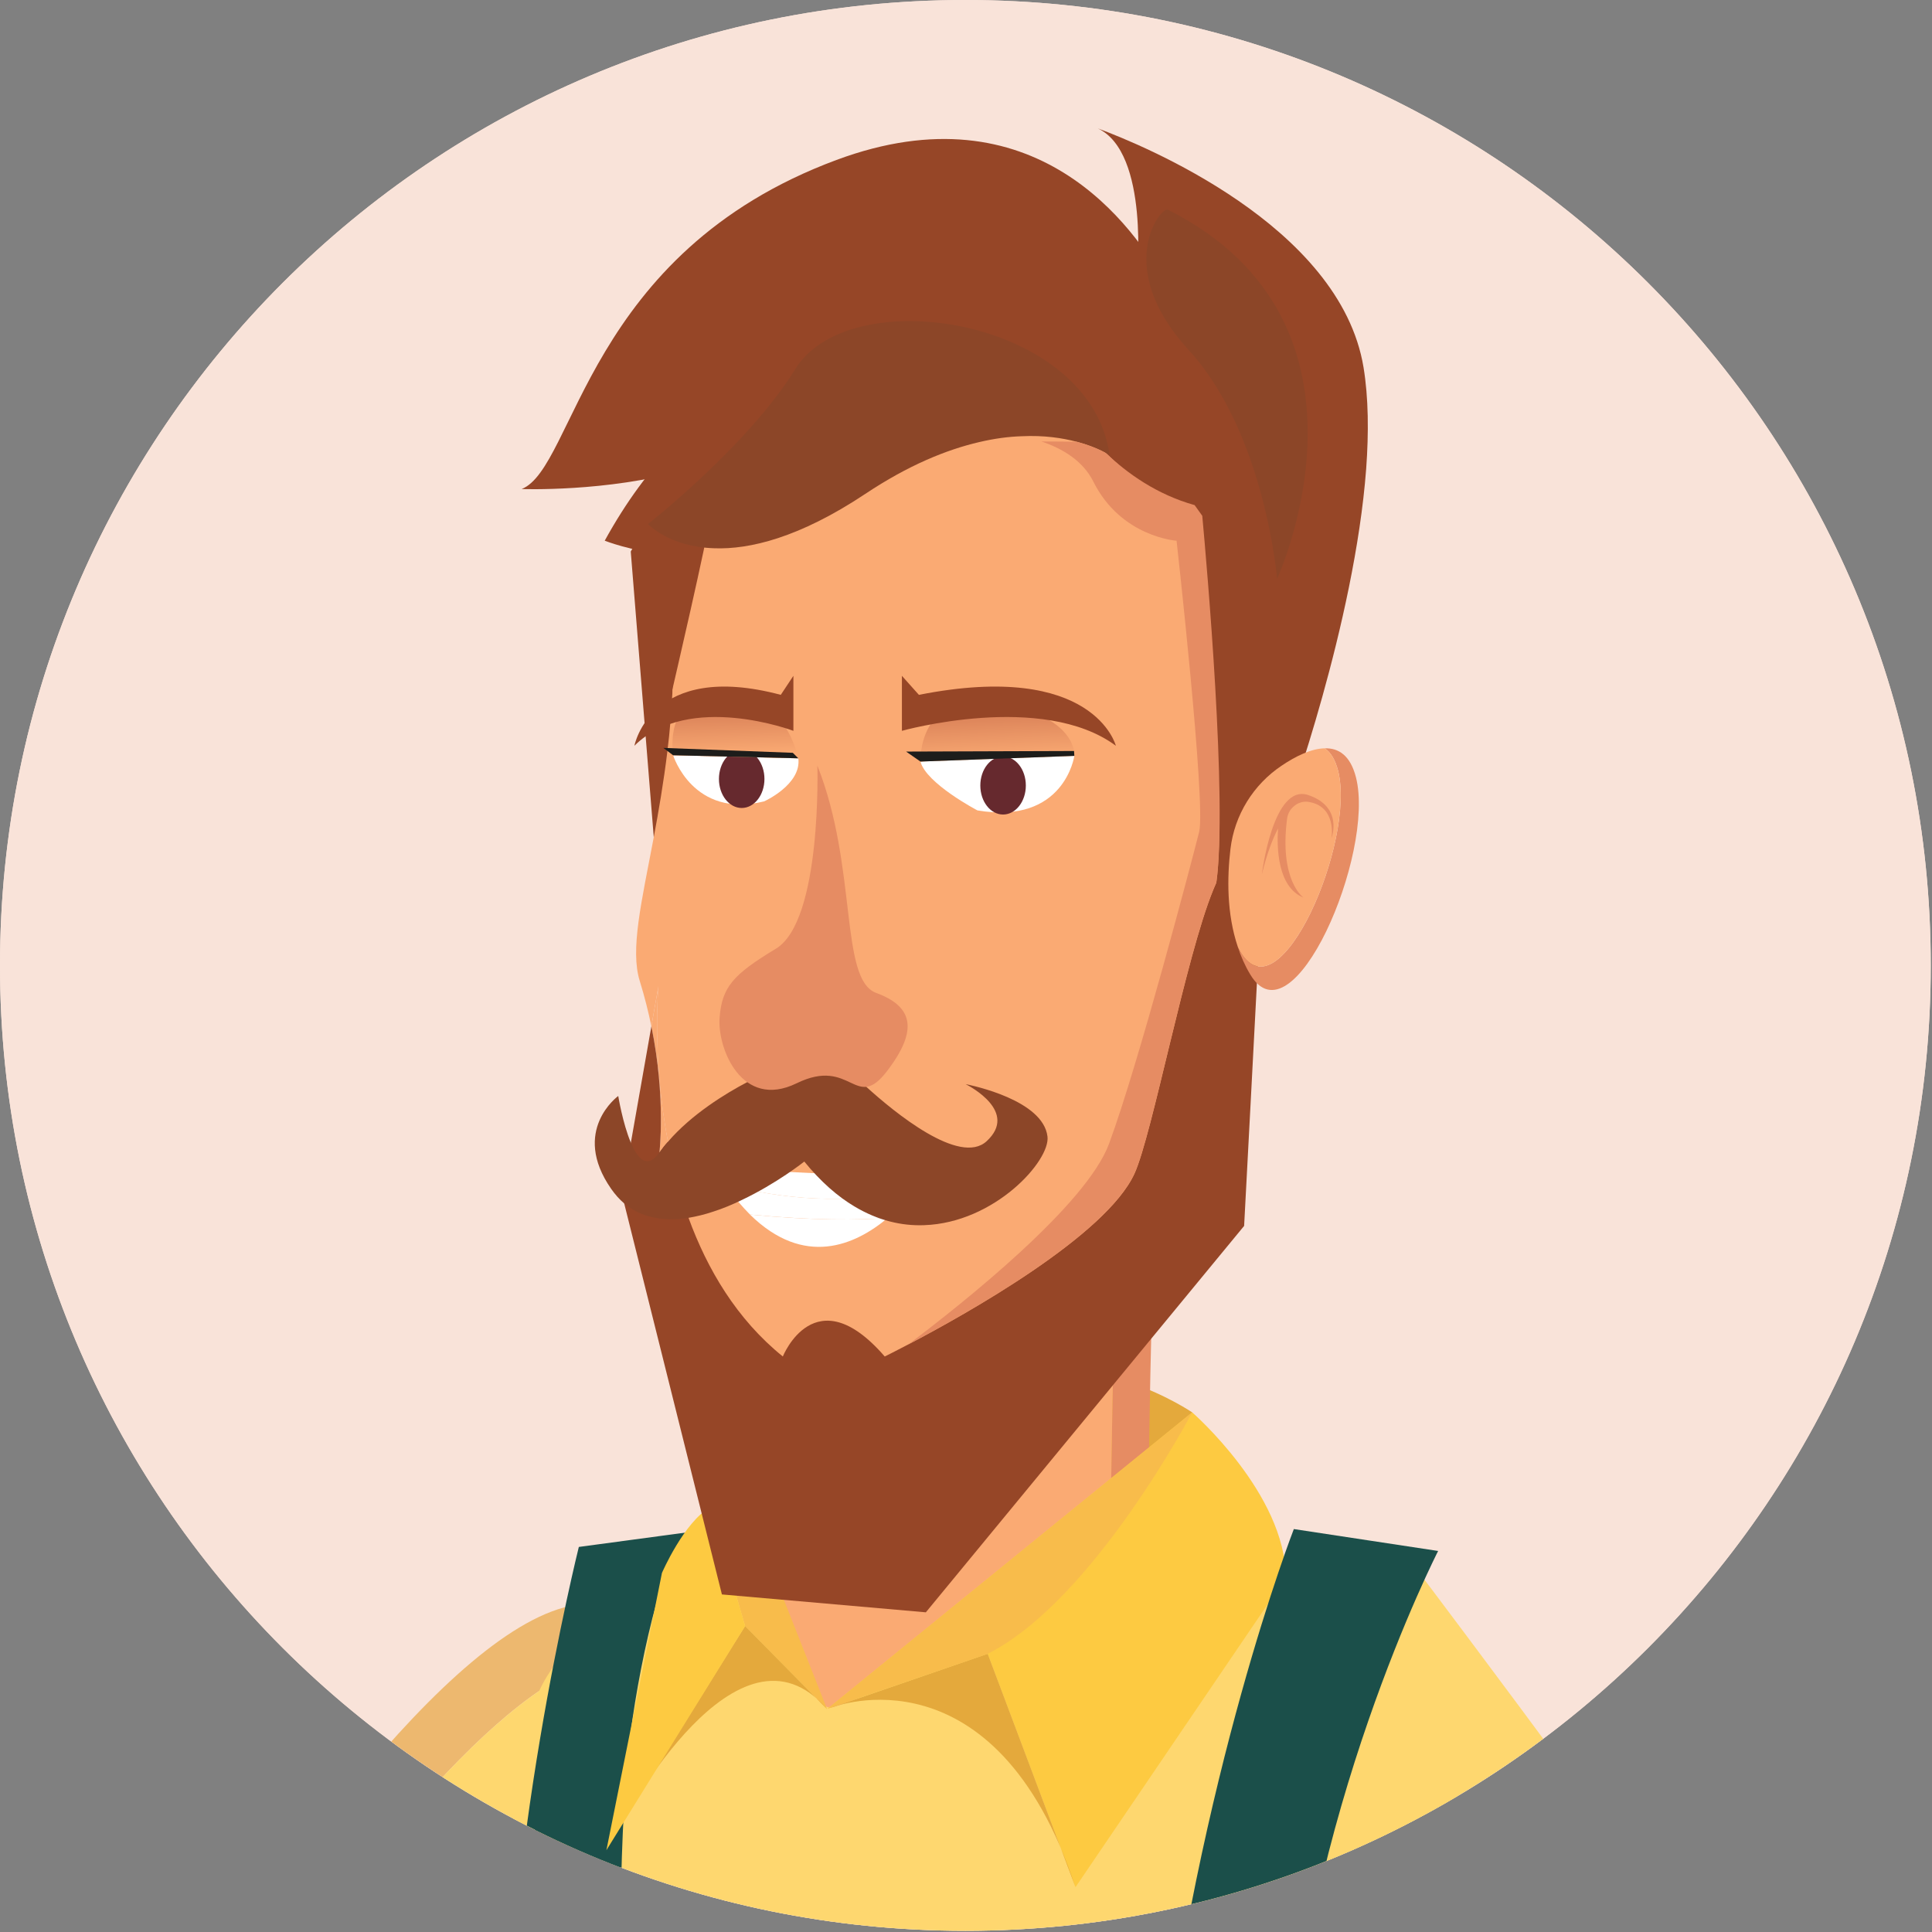 <?xml version="1.0" encoding="utf-8"?>
<!-- Generator: Adobe Illustrator 25.2.3, SVG Export Plug-In . SVG Version: 6.00 Build 0)  -->
<svg version="1.1" id="Layer_1" xmlns="http://www.w3.org/2000/svg" xmlns:xlink="http://www.w3.org/1999/xlink" x="0px" y="0px"
	 viewBox="0 0 576 576" enable-background="new 0 0 576 576" xml:space="preserve">
<rect x="0" y="0" width="576" height="576" fill="#808080" stroke="none"/>
<g>
	<g>
		<defs>
			<path id="SVGID_1_" d="M575.63,287.82c0,158.95-128.86,287.82-287.81,287.82C128.86,575.64,0,446.77,0,287.82
				C0,128.86,128.86,0,287.82,0C446.77,0,575.63,128.86,575.63,287.82z"/>
		</defs>
		<use xlink:href="#SVGID_1_"  overflow="visible" fill="#F9E3D9"/>
		<clipPath id="SVGID_2_">
			<use xlink:href="#SVGID_1_"  overflow="visible"/>
		</clipPath>
		<g clip-path="url(#SVGID_2_)">
			<path fill="#F9E3D9" d="M575.63,287.82c0,158.95-128.86,287.82-287.81,287.82C128.86,575.64,0,446.77,0,287.82
				C0,128.86,128.86,0,287.82,0C446.77,0,575.63,128.86,575.63,287.82z"/>
			<g>
				<path fill="#EDB86F" d="M56.77,630.98c35.61-55.54,80.81-117.28,114.53-132.95l0.44-19.57c-37.36,5.9-94.91,87.49-135.4,152.52
					H56.77z"/>
				<path fill="#FED76F" d="M161.65,630.98c4.2-5.93,6.79-9.62,6.79-9.62l2.86-123.33c-33.72,15.66-78.92,77.41-114.53,132.95
					H161.65z"/>
				<path fill="#FED76F" d="M398.61,586.36c5.87,13.26,15.37,28.54,26.9,44.62h116.43c-24.23-34.11-48.88-67.92-69.29-95.62
					c-28.05-38.03-48.11-64.59-48.11-64.59l-2.77,4.18l-13.14,20.01L392.67,562c0.13,6.86,2.15,14.91,5.72,23.83
					C398.47,586.01,398.52,586.18,398.61,586.36z"/>
				<path fill="#FED76F" d="M453.58,630.98c-1.38-16.22-3.03-30.82-4.86-42.85c-0.09-0.57-0.18-1.1-0.26-1.63
					c-0.05-0.57-0.14-1.1-0.22-1.58c-0.09-0.31-0.13-0.62-0.18-0.93c-0.04-0.18-0.04-0.31-0.09-0.44c-0.09-0.57-0.18-1.14-0.26-1.63
					c-6.77-38.69-20.4-68.76-39.09-91.05c-47.27-56.58-126.84-62.35-207.66-28.49c-24.58,10.34-24.23,17.46-36.98,36.01
					c-15.87,23.17-13.14,82.54-9.37,132.59H453.58z"/>
				<path fill="#E4A93C" d="M355.43,421.07c0,0-30.48-20.66-54.76-8.27c-24.29,12.4,26.35,32.55,26.35,32.55l15.5,9.3L355.43,421.07
					z"/>
				<path fill="#E68C63" d="M344.07,377.68c-1.03,5.16-2.07,95.06-2.07,95.06s-81.09,32.04-93.49,36.17
					c-0.5,0.16-0.99,0.2-1.53,0.12c25.17-9.51,83.82-32.7,83.82-32.7s0.95-81.46,1.9-93.74L344.07,377.68z"/>
				<path fill="#FAAA73" d="M332.7,382.59c-0.95,12.28-1.9,93.74-1.9,93.74s-58.65,23.19-83.82,32.7
					c-11.78-2.61-22.28-79.69-22.28-79.69L332.7,382.59z"/>
				<path fill="#FDCA41" d="M355.43,421.07l-108.67,88.34l47.71-16.36l26.18,69.58l62.69-92.31
					C383.34,445.39,355.43,421.07,355.43,421.07z"/>
				<polygon fill="#F8BC4B" points="222.14,484.79 246.6,509.59 233.77,477.13 211.81,449.32 				"/>
				<path fill="#1B4F4A" d="M383.66,630.98c4.5-89.39,45.1-168.58,45.1-168.58l-43.02-6.53c0,0-28.45,73.04-40.54,175.11H383.66z"/>
				<path fill="#1B4F4A" d="M183.43,630.98c-0.07-22.42,0.26-68.49,3.62-106.08l-22.11,0.54c-6.92,11.62-9.96,58.21-11.22,105.54
					H183.43z"/>
				<path fill="#E4A93C" d="M185.98,542.66c0,0,34.1-64.07,60.62-33.07l-24.46-24.8L185.98,542.66z"/>
				<path fill="#E4A93C" d="M248.49,508.91c0,0,48.22-18.6,72.16,53.73l-26.18-69.58L248.49,508.91z"/>
				<path fill="#F8BC4B" d="M355.43,421.07c0,0-29.44,56.14-60.96,71.99l-47.71,16.36L355.43,421.07z"/>
				<path fill="#1B4F4A" d="M186.15,630.98c-1.05-23.95-2.34-69.69,0.93-106.08c1.69-19.31,9.07-58.17,17.51-68.01l-32.02,4.31
					c0,0-23.91,96.09-20.8,169.78H186.15z"/>
				<path fill="#FDCA41" d="M222.14,484.79l-0.46,0.75l-40.89,66.07l16.56-82.66c0,0,6.54-15.16,14.47-19.63L222.14,484.79z"/>
				<g>
					<path fill="#A64D2A" d="M235.54,97.42c0,0,0.54-0.58,1.58-1.71c0.98-1.14,2.58-2.72,4.74-4.56
						c4.31-3.66,11.21-8.26,21.03-11.17c9.85-2.92,22.2-4.22,36.58-1.38c14.36,2.66,30.32,9.22,47.48,17.74c0,0-2.85-2.83-8.38-7.26
						c-5.53-4.37-13.81-10.44-25.24-15.37c-5.72-2.42-12.23-4.48-19.36-5.58c-7.1-1.1-14.99-1.06-22.65,0.63
						c-7.68,1.64-15.26,4.91-21.73,9.78c-3.2,2.49-6.1,5.34-8.53,8.51C238.69,90.28,236.83,93.8,235.54,97.42z"/>
				</g>
				<g>
					<path fill="#A64D2A" d="M388.78,149.84c0,0,0.66-2.31,1.21-6.74c0.49-4.41,0.64-10.98-0.75-19.07
						c-1.38-8.06-4.37-17.57-9.55-27.38c-5.12-9.88-11.59-18.37-22.44-29.23c0,0,1.73,1.82,3.44,6.44
						c1.71,4.62,5.02,8.64,8.18,16.29C375.09,105.65,383.34,116.51,388.78,149.84z"/>
				</g>
				<path fill="#964627" d="M323.4,119.87c0,0-91.45-52.7-143.11,41.33c0,0,31,12.4,51.15-5.16
					c20.15-17.57,87.31-36.68,101.78-21.18C347.68,150.35,323.4,119.87,323.4,119.87z"/>
				<path fill="#964627" d="M407.31,139.73c-3.47,46.25-23.56,101.34-23.56,101.34l-4.96,18.48l-2.23-0.45l-10.41-2.07l-1.57-0.33
					c0,0,16.33-73.94,7.11-85.31c-9.26-11.37-28.44-39.1-28.44-39.1s-5.12-0.21-13.18-0.42c-2.69-0.04-5.75-0.12-9.05-0.16
					c-3.27-0.04-6.82-0.08-10.54-0.08c-5.83-0.05-12.11,0-18.52,0.16c-28.4,0.62-58.94,3.06-63.9,10.79c0,0-7.48,12.82-15.05,20.87
					c-1.12,1.24-2.27,2.36-3.43,3.31l-8.55,84.6l-5.66,3.92l-7.32-90.85l10.66-18.64l-2.11-36.79l30.05-10.13l5.66-17.07
					l106.63,1.07c0,0,3.88-37.32-11.65-44.59c13.06,4.83,72.25,28.89,79.23,71.25C408.01,118.61,408.09,128.94,407.31,139.73z"/>
				<path fill="#FAAA73" d="M382.88,193.54c0,0.7-1.45,16.37-3.35,36.62c-0.12,1.24-0.24,2.52-0.33,3.8
					c-0.66,6.74-1.33,13.85-1.98,21.04c-0.05,0.04-0.05,0.09-0.05,0.09c-0.08,0.94-0.16,1.9-0.24,2.85
					c-0.05,0.41-0.09,0.79-0.12,1.2c-0.21,1.94-0.37,3.92-0.58,5.87v0.12c-0.87,9.38-1.78,18.6-2.52,26.79
					c-1.74,18.02-2.98,31.29-2.98,31.29s-63.03,96.72-64.48,100.6c-1.44,3.85-91.38,12.98-91.38,12.98L195.6,367.8l-1.32-4.96
					l-0.62-2.19l2.93-17.03c0.78-1.12,1.61-2.19,2.56-3.22c-4.84-25.17-2.85-46.37-2.85-46.37l-2.11,11.94
					c-0.87-4.3-2.02-8.85-3.46-13.52c-2.89-9.3,0.53-23.51,4.17-42.78c1.45-7.77,2.94-16.37,4.09-25.79c0-0.29,0.04-0.58,0.09-0.87
					c0.29-2.32,0.54-4.71,0.74-7.15c0.21-2.52,0.41-5.04,0.54-7.68c0.09-0.87,0.12-1.78,0.12-2.69c0.29-4.46,0.37-9.09,0.33-13.85
					c-0.25-23.18,5.79-41.54,12.36-54.64c7.77-15.45,16.28-23.56,16.28-23.56c11.86-15.34,66.51-10.7,103.82-5.45
					c4.13,0.58,8.06,1.15,11.66,1.73c14.5,2.28,24.34,4.22,24.34,4.22s0.62,3.51,1.61,9.13
					C374.45,143.61,382.88,192.05,382.88,193.54z"/>
				<g>
					<path fill="#FFFFFF" d="M264.65,363.12c-9.68,8.13-24.87,14.86-41.05-1.01C242.74,363.93,255.96,363.79,264.65,363.12z"/>
					<path fill="#FFFFFF" d="M275.4,351.37c0,0-0.87,1.32-2.43,3.28c-0.72,0.14-1.44,0.28-2.2,0.44
						c-22.25,4.81-42.65,1.22-54.69-2.1c-1.06-1.46-2.05-3.01-3.08-4.67L275.4,351.37z"/>
					<path fill="#FFFFFF" d="M272.97,354.65c-0.57,0.68-1.21,1.46-1.94,2.27c-1.71,1.93-3.84,4.13-6.38,6.19
						c-8.69,0.68-21.91,0.81-41.05-1.01c-1.1-1.12-2.28-2.38-3.42-3.73c-1.36-1.59-2.74-3.39-4.1-5.39
						c12.03,3.32,32.44,6.91,54.69,2.1C271.53,354.93,272.25,354.79,272.97,354.65z"/>
				</g>
				<path fill="#FFFFFF" d="M200.68,225.17c0,0,5.92,19.02,27.13,13.75c0,0,11.19-5.01,10.2-12.84L200.68,225.17z"/>
				<path fill="#FFFFFF" d="M274.42,227.05l45.88-1.7c0,0-2.91,20.63-28.89,16.26C291.41,241.61,276.12,233.6,274.42,227.05z"/>
				<path fill="#66292E" d="M227.91,232.24c0,4.78-3.03,8.65-6.78,8.65s-6.79-3.87-6.79-8.65c0-4.78,3.04-8.65,6.79-8.65
					S227.91,227.47,227.91,232.24z"/>
				<path fill="#66292E" d="M305.84,234.19c0,4.78-3.04,8.65-6.79,8.65c-3.75,0-6.78-3.87-6.78-8.65c0-4.78,3.03-8.65,6.78-8.65
					C302.81,225.54,305.84,229.41,305.84,234.19z"/>
				<linearGradient id="SVGID_3_" gradientUnits="userSpaceOnUse" x1="218.724" y1="209.409" x2="219.27" y2="225.069">
					<stop  offset="0.128" style="stop-color:#D98057"/>
					<stop  offset="1" style="stop-color:#FAAA73"/>
				</linearGradient>
				<path fill="url(#SVGID_3_)" d="M200.68,225.17c0,0-2.24-14.87,8.19-15.11c10.44-0.24,24.04-4.13,29.14,16.02L200.68,225.17z"/>
				<linearGradient id="SVGID_4_" gradientUnits="userSpaceOnUse" x1="296.667" y1="209.96" x2="297.394" y2="226.69">
					<stop  offset="0.128" style="stop-color:#D98057"/>
					<stop  offset="1" style="stop-color:#FAAA73"/>
				</linearGradient>
				<path fill="url(#SVGID_4_)" d="M274.42,227.05c0,0-0.97-21.61,23.07-17.48c24.03,4.13,22.82,15.78,22.82,15.78
					S281.11,226.31,274.42,227.05z"/>
				<path fill="#964627" d="M189.14,222.34c0,0,4.82-25.51,43.64-15.18l3.76-5.67v16.4C236.55,217.88,205.4,206.13,189.14,222.34z"
					/>
				<path fill="#964627" d="M332.68,222.34c0,0-6.48-25.51-58.72-15.18l-5.07-5.67v16.4C268.89,217.88,310.81,206.13,332.68,222.34z
					"/>
				<polygon fill="#1D1D1B" points="270.14,224.07 274.42,227.05 320.3,225.35 320.21,223.9 				"/>
				<polygon fill="#1D1D1B" points="200.68,225.17 197.77,222.98 236.37,224.44 238.01,226.08 				"/>
				<path fill="#FAAA73" d="M196.6,343.62c0,0,1.98-16.12-2.4-37.65l2.11-11.94c0,0-1.99,21.2,2.85,46.37
					C198.21,341.43,197.38,342.5,196.6,343.62z"/>
				<path fill="#964627" d="M376.64,257.4l-0.05,0.79l-0.04,0.91l-0.04,0.33l-0.29,5.58v0.12l-1.49,27.98l-1.86,35.51l-1.95,36.87
					l-94.89,115.2l-60.8-5.33L186.1,358.79l-0.7-2.89l2.68-15.21l6.12-34.72c4.38,21.54,2.4,37.65,2.4,37.65
					c0.78-1.12,1.61-2.19,2.56-3.22c1.36,7.36,3.35,15.09,6.12,22.69c5.58,15.3,14.34,30.21,28.11,41.33c0,0,9.59-24.02,30.38,0
					c0,0,2.73-1.33,7.11-3.64c16.95-8.89,58.9-32.32,67.37-50.92c5.29-11.61,15.25-64.6,23.48-84.6c1.53-3.76,3.02-6.4,4.42-8.22
					c0.12-0.17,0.24-0.33,0.37-0.46C372.47,249.34,376.64,257.4,376.64,257.4z"/>
				<path fill="#964627" d="M386.97,128.73v90.64c0,0-28.81,70.76-24.55,45.17c0.09-0.41,0.12-0.87,0.2-1.33
					c3.39-24.3-3.71-93.68-5.07-108.23c-0.17-1.69-0.25-2.64-0.25-2.64c-0.66-0.16-1.36-0.33-2.03-0.54
					c-11.24-3.14-19.23-10.68-25.55-16.71c-8.02-7.64-12.11-14.88-12.11-14.88s-56.01-18.68-79.81-0.99l-5.5-0.09
					c0.12,2.03-0.12,4.18-0.74,6.33c-3.81,13.23-20.05,26.66-20.05,29.39c0,3.22-11.2,51.37-11.2,51.37l-4.26-35.92l7.93-30.13
					l8.06-30.63l56.51-25.62l79.39,1.49l32.61,0.66L386.97,128.73z"/>
				<path fill="#964627" d="M351.76,93.54l-34.13,26.66c0,0-56.01-18.69-79.81-0.98c-1.67,1.19-3.12,2.61-4.44,4.18
					c-0.6,0.68-1.19,1.36-1.84,2.05c-6.82,7.04-16.94,11.69-27.55,14.72c-22.99,6.57-48.46,5.63-48.46,5.63
					c16-6.4,19.19-70.38,93.85-98.11c58.99-21.93,88.69,19.45,98.58,37.75C350.52,90.3,351.76,93.54,351.76,93.54z"/>
				<path fill="#8C4628" d="M330.8,135.72c0,0-3.39-2.32-9.79-4.01c-4.22-1.12-9.76-1.98-16.45-1.65
					c-3.81,0.12-8.02,0.66-12.61,1.74c-9.76,2.27-21.16,6.9-33.98,15.45c-19.76,13.14-34.56,16.58-44.97,16.21
					c-13.6-0.41-19.8-7.23-19.8-7.23s29.84-23.4,43.89-46.17c14.92-24.18,75.43-16.83,90.56,15.09c1.03,2.15,1.86,4.38,2.4,6.73
					C330.39,133.11,330.64,134.4,330.8,135.72z"/>
				<g>
					<path fill="#E68C63" d="M372.71,290.46c-1.57-2.6-2.77-5.37-3.67-8.18c0.2,0.54,0.54,1.04,0.83,1.57
						c11.61,19.71,34.42-33.07,29.06-54.1c-0.87-3.35-2.24-5.5-3.97-6.65c4.17-0.12,7.64,2.15,9.3,8.64
						C410.08,254.55,385.32,311.84,372.71,290.46z"/>
					<path fill="#FAAA73" d="M369.86,283.85c-0.29-0.54-0.62-1.04-0.83-1.57c-3.35-9.96-3.18-20.75-2.19-29.14
						c1.19-10.13,6.82-19.25,15.34-24.92c4.17-2.81,8.76-5.04,12.77-5.12c1.73,1.15,3.1,3.3,3.97,6.65
						C404.29,250.79,381.47,303.57,369.86,283.85z"/>
					<path fill="#E68C63" d="M390.05,237.04c-10.56-3.6-13.84,23.62-13.84,23.62c1.47-6.07,3.18-10.47,4.82-13.66
						c-0.37,5.47-0.24,17.45,7.56,20.59c0,0-7.28-5.03-4.85-23.6c0.15-1.15,0.67-2.26,1.48-3.1c0.1-0.1,0.2-0.21,0.3-0.3
						c1.21-1.18,2.91-1.78,4.58-1.52c8.52,1.33,6.87,10.8,6.87,10.8S400.61,240.63,390.05,237.04z"/>
				</g>
				<path fill="#E68C63" d="M362.63,263.22c-0.33,0.62-0.62,1.33-0.91,2.03c-8.23,20.01-18.19,73-23.48,84.6
					c-8.47,18.6-50.42,42.04-67.37,50.92c16.33-12.32,52.99-41.45,59.77-59.76c8.81-23.81,24.8-84.74,26.87-93
					c2.07-8.27-6.73-86.8-6.73-86.8s-16.54-1.07-24.8-17.61c-3.1-6.2-9.13-9.84-15.49-11.98c3.71,0,7.27,0.04,10.54,0.08
					c4.3,1.15,7.27,2.57,8.72,3.39c6.32,6.03,15.16,12.36,26.41,15.5c0.75,1.03,1.54,2.11,2.28,3.18
					C359.78,168.33,366.02,238.92,362.63,263.22z"/>
				<path fill="#8C4628" d="M312.29,338.82c0.91,7.19-15.71,25.75-36.79,26.45c-6.61,0.25-13.64-1.33-20.75-5.58
					c-5-2.97-10.05-7.36-14.96-13.39c0,0-8.18,6.53-18.77,11.53c-2.64,1.28-5.49,2.48-8.35,3.39c-2.44,0.83-4.96,1.44-7.4,1.86
					c-3.81,0.58-7.53,0.62-11-0.25c-2.93-0.66-5.7-1.98-8.18-4.05c-1.4-1.2-2.69-2.64-3.88-4.34c-12.11-17.4,2.11-27.69,2.11-27.69
					s1.33,8.18,3.76,13.92c2.03,4.88,4.92,8.02,8.52,2.93c0.78-1.12,1.61-2.19,2.56-3.22c7.03-8.18,17.24-14.42,23.64-17.77
					c3.6-1.95,5.95-2.98,5.95-2.98l25.59,0.7c0,0,1.49,1.49,3.88,3.64c8.35,7.6,27.94,23.72,35.96,16.24
					c9.42-8.72-4.92-16.29-6.29-16.99C289.8,323.61,310.96,327.95,312.29,338.82z"/>
				<path fill="#E68C63" d="M243.69,228.27c0,0,1.41,46.25-12.36,54.57c-12.8,7.73-16.06,11.42-16.79,20.53
					c-0.73,9.11,6.59,27.6,22.98,19.59c16.39-8.01,17.48,8.74,26.95-3.64c9.47-12.38,7.64-19.3-3.28-23.31
					C250.27,292,255.71,258.49,243.69,228.27z"/>
				<path fill="#8C4628" d="M348.2,62.52c-2.06-1.04-16.53,17.05,6.2,41.85c22.73,24.8,26.35,68.19,26.35,68.19
					S415.88,96.62,348.2,62.52z"/>
			</g>
		</g>
	</g>
</g>
</svg>
